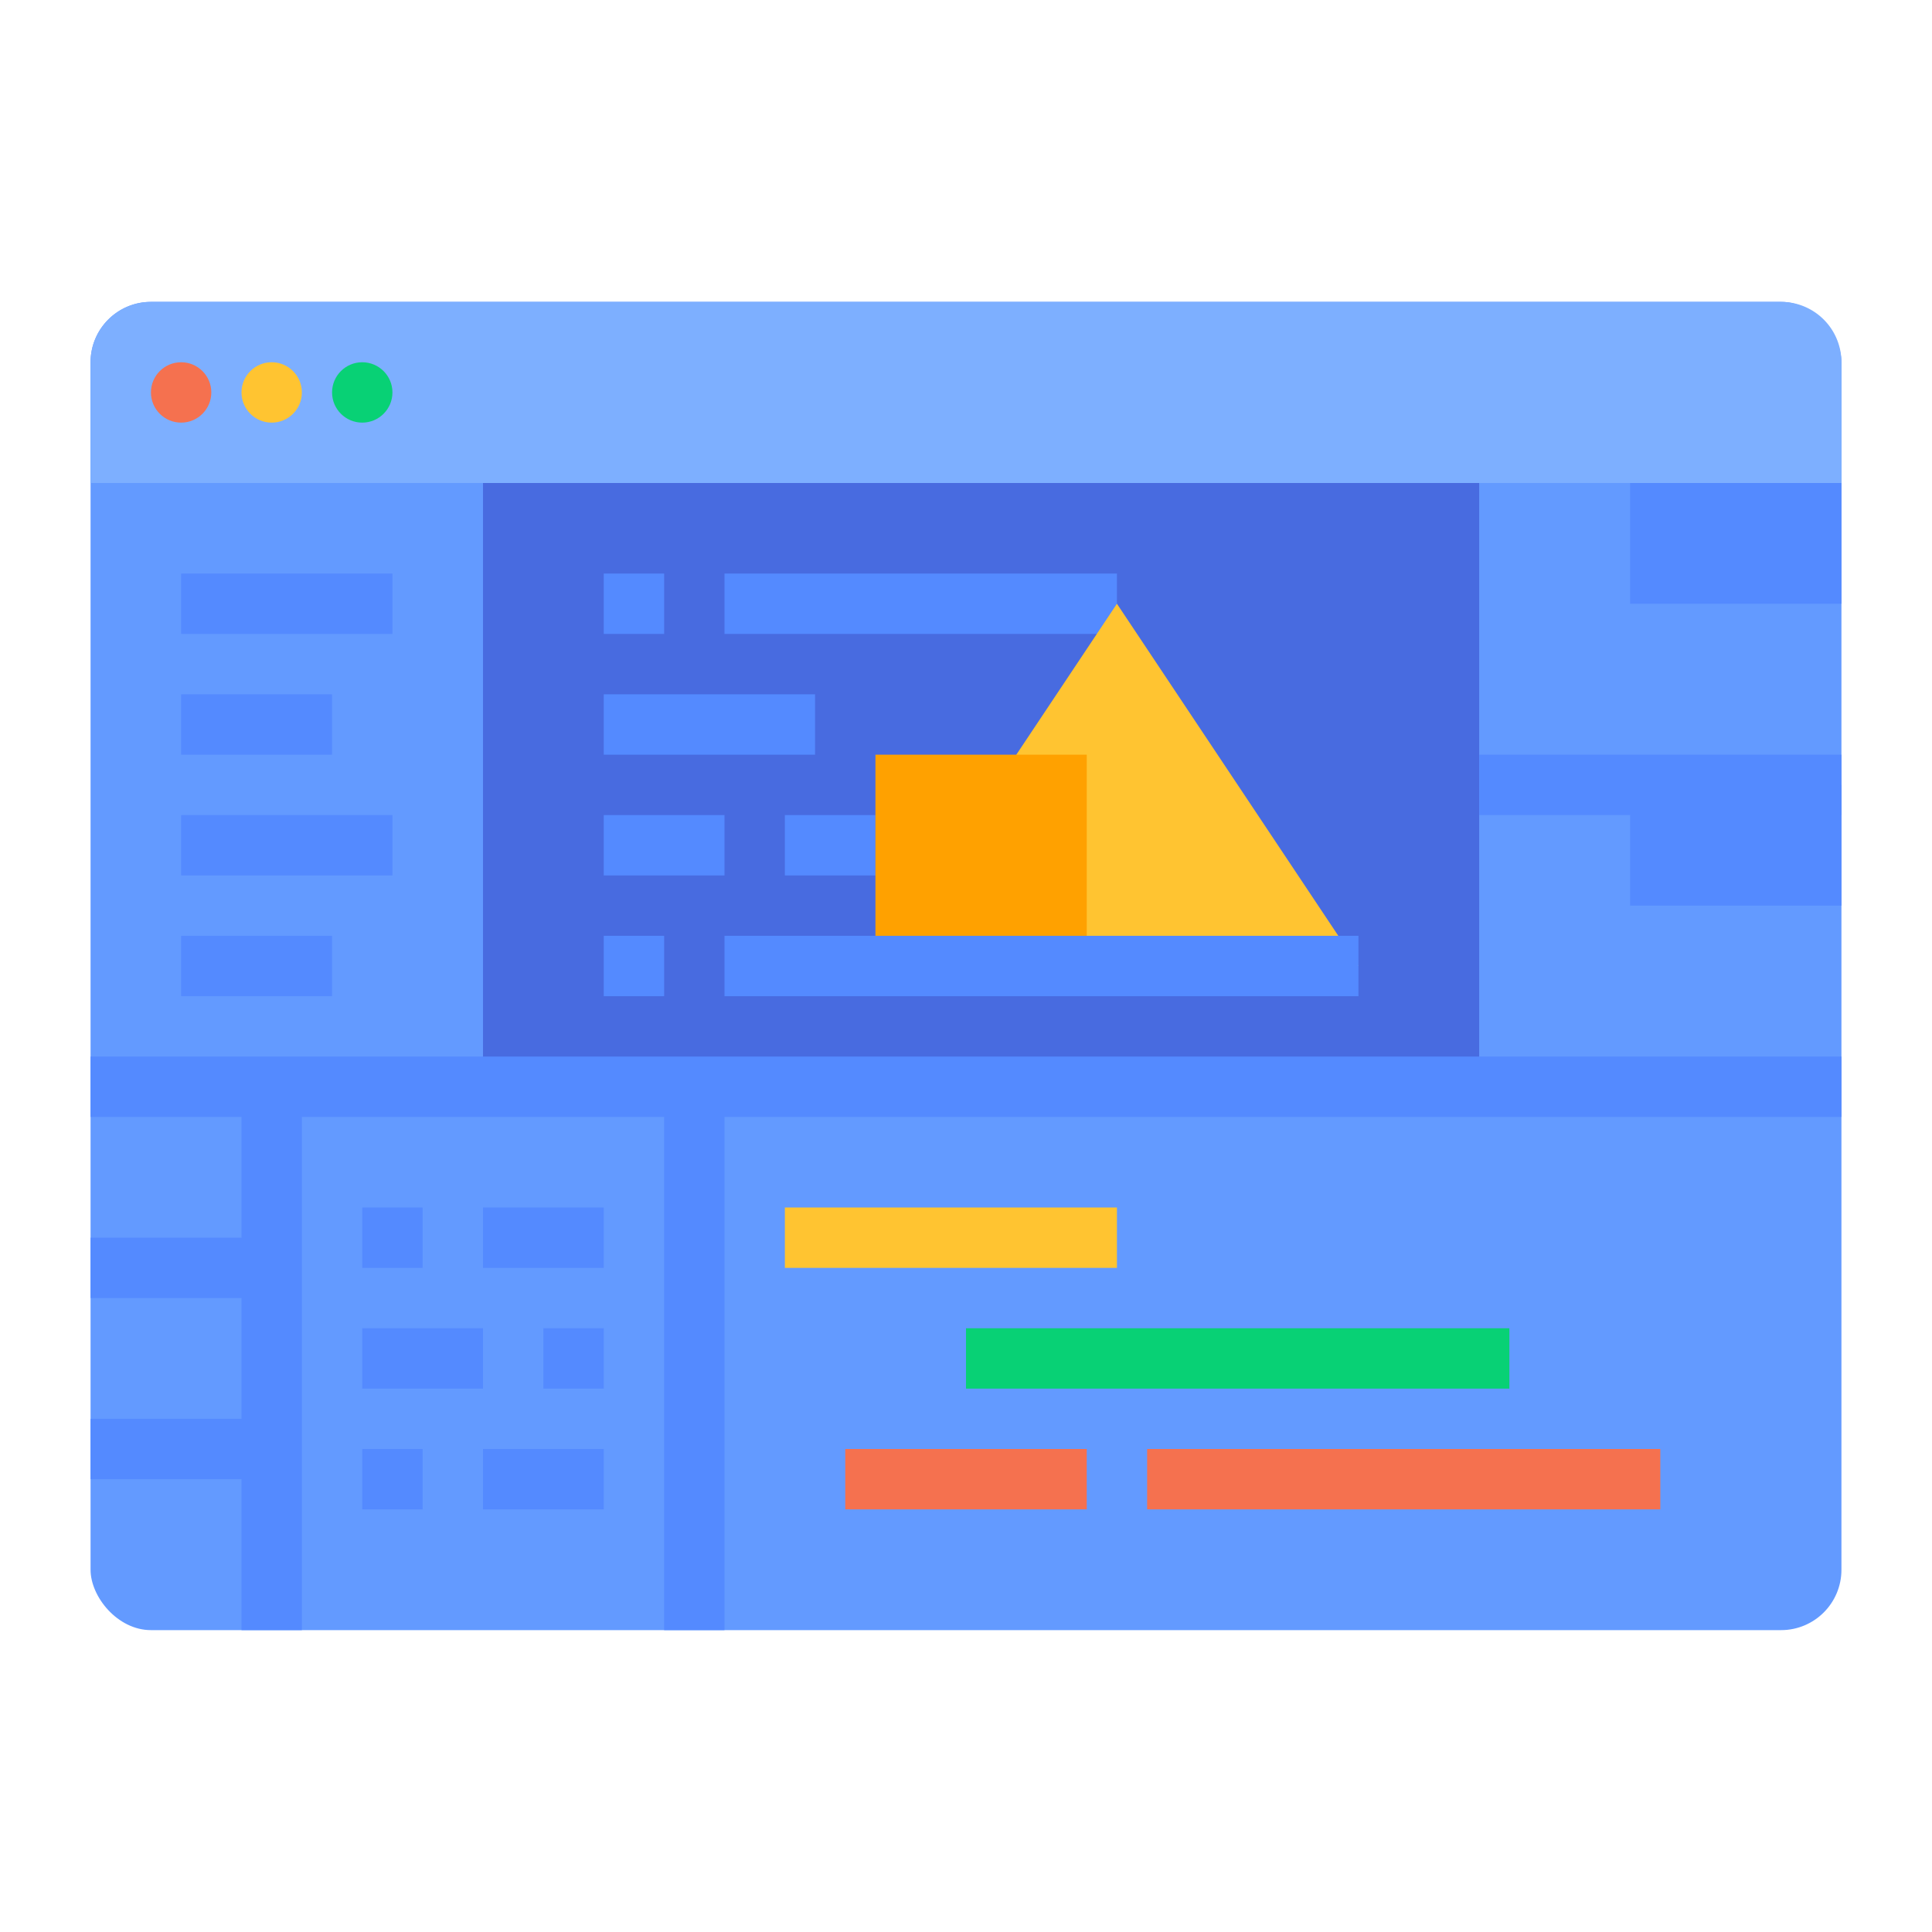 <svg id="flat" height="512" viewBox="0 0 512 512" width="512" xmlns="http://www.w3.org/2000/svg"><rect fill="#639aff" height="352" rx="16" width="464" x="24" y="80"/><path d="m40 80h432a16 16 0 0 1 16 16v32a0 0 0 0 1 0 0h-464a0 0 0 0 1 0 0v-32a16 16 0 0 1 16-16z" fill="#7dafff"/><path d="m128 128h264v160h-264z" fill="#486be0"/><path d="m160 248h16v16h-16z" fill="#548aff"/><path d="m160 216h32v16h-32z" fill="#548aff"/><path d="m208 216h24v16h-24z" fill="#548aff"/><path d="m160 184h56v16h-56z" fill="#548aff"/><path d="m160 152h16v16h-16z" fill="#548aff"/><path d="m192 152h104v16h-104z" fill="#548aff"/><path d="m232 256 64-96 64 96z" fill="#ffc431"/><circle cx="48" cy="104" fill="#f5714f" r="8"/><circle cx="72" cy="104" fill="#ffc431" r="8"/><circle cx="96" cy="104" fill="#08d175" r="8"/><path d="m208 320h88v16h-88z" fill="#ffc431"/><path d="m256 352h144v16h-144z" fill="#08d175"/><path d="m224 384h64v16h-64z" fill="#f5714f"/><path d="m304 384h136v16h-136z" fill="#f5714f"/><g fill="#548aff"><path d="m48 152h56v16h-56z"/><path d="m48 184h40v16h-40z"/><path d="m48 216h56v16h-56z"/><path d="m48 248h40v16h-40z"/><path d="m488 280h-464v16h40v32h-40v16h40v32h-40v16h40v40h16v-136h96v136h16v-136h296z"/><path d="m96 320h16v16h-16z"/><path d="m128 320h32v16h-32z"/><path d="m96 352h32v16h-32z"/><path d="m144 352h16v16h-16z"/><path d="m96 384h16v16h-16z"/><path d="m128 384h32v16h-32z"/><path d="m432 208h56v32h-56z"/><path d="m432 128h56v32h-56z"/></g><path d="m232 200h56v56h-56z" fill="#ffa100"/><path d="m192 248h168v16h-168z" fill="#548aff"/><path d="m392 200h96v16h-96z" fill="#548aff"/></svg>